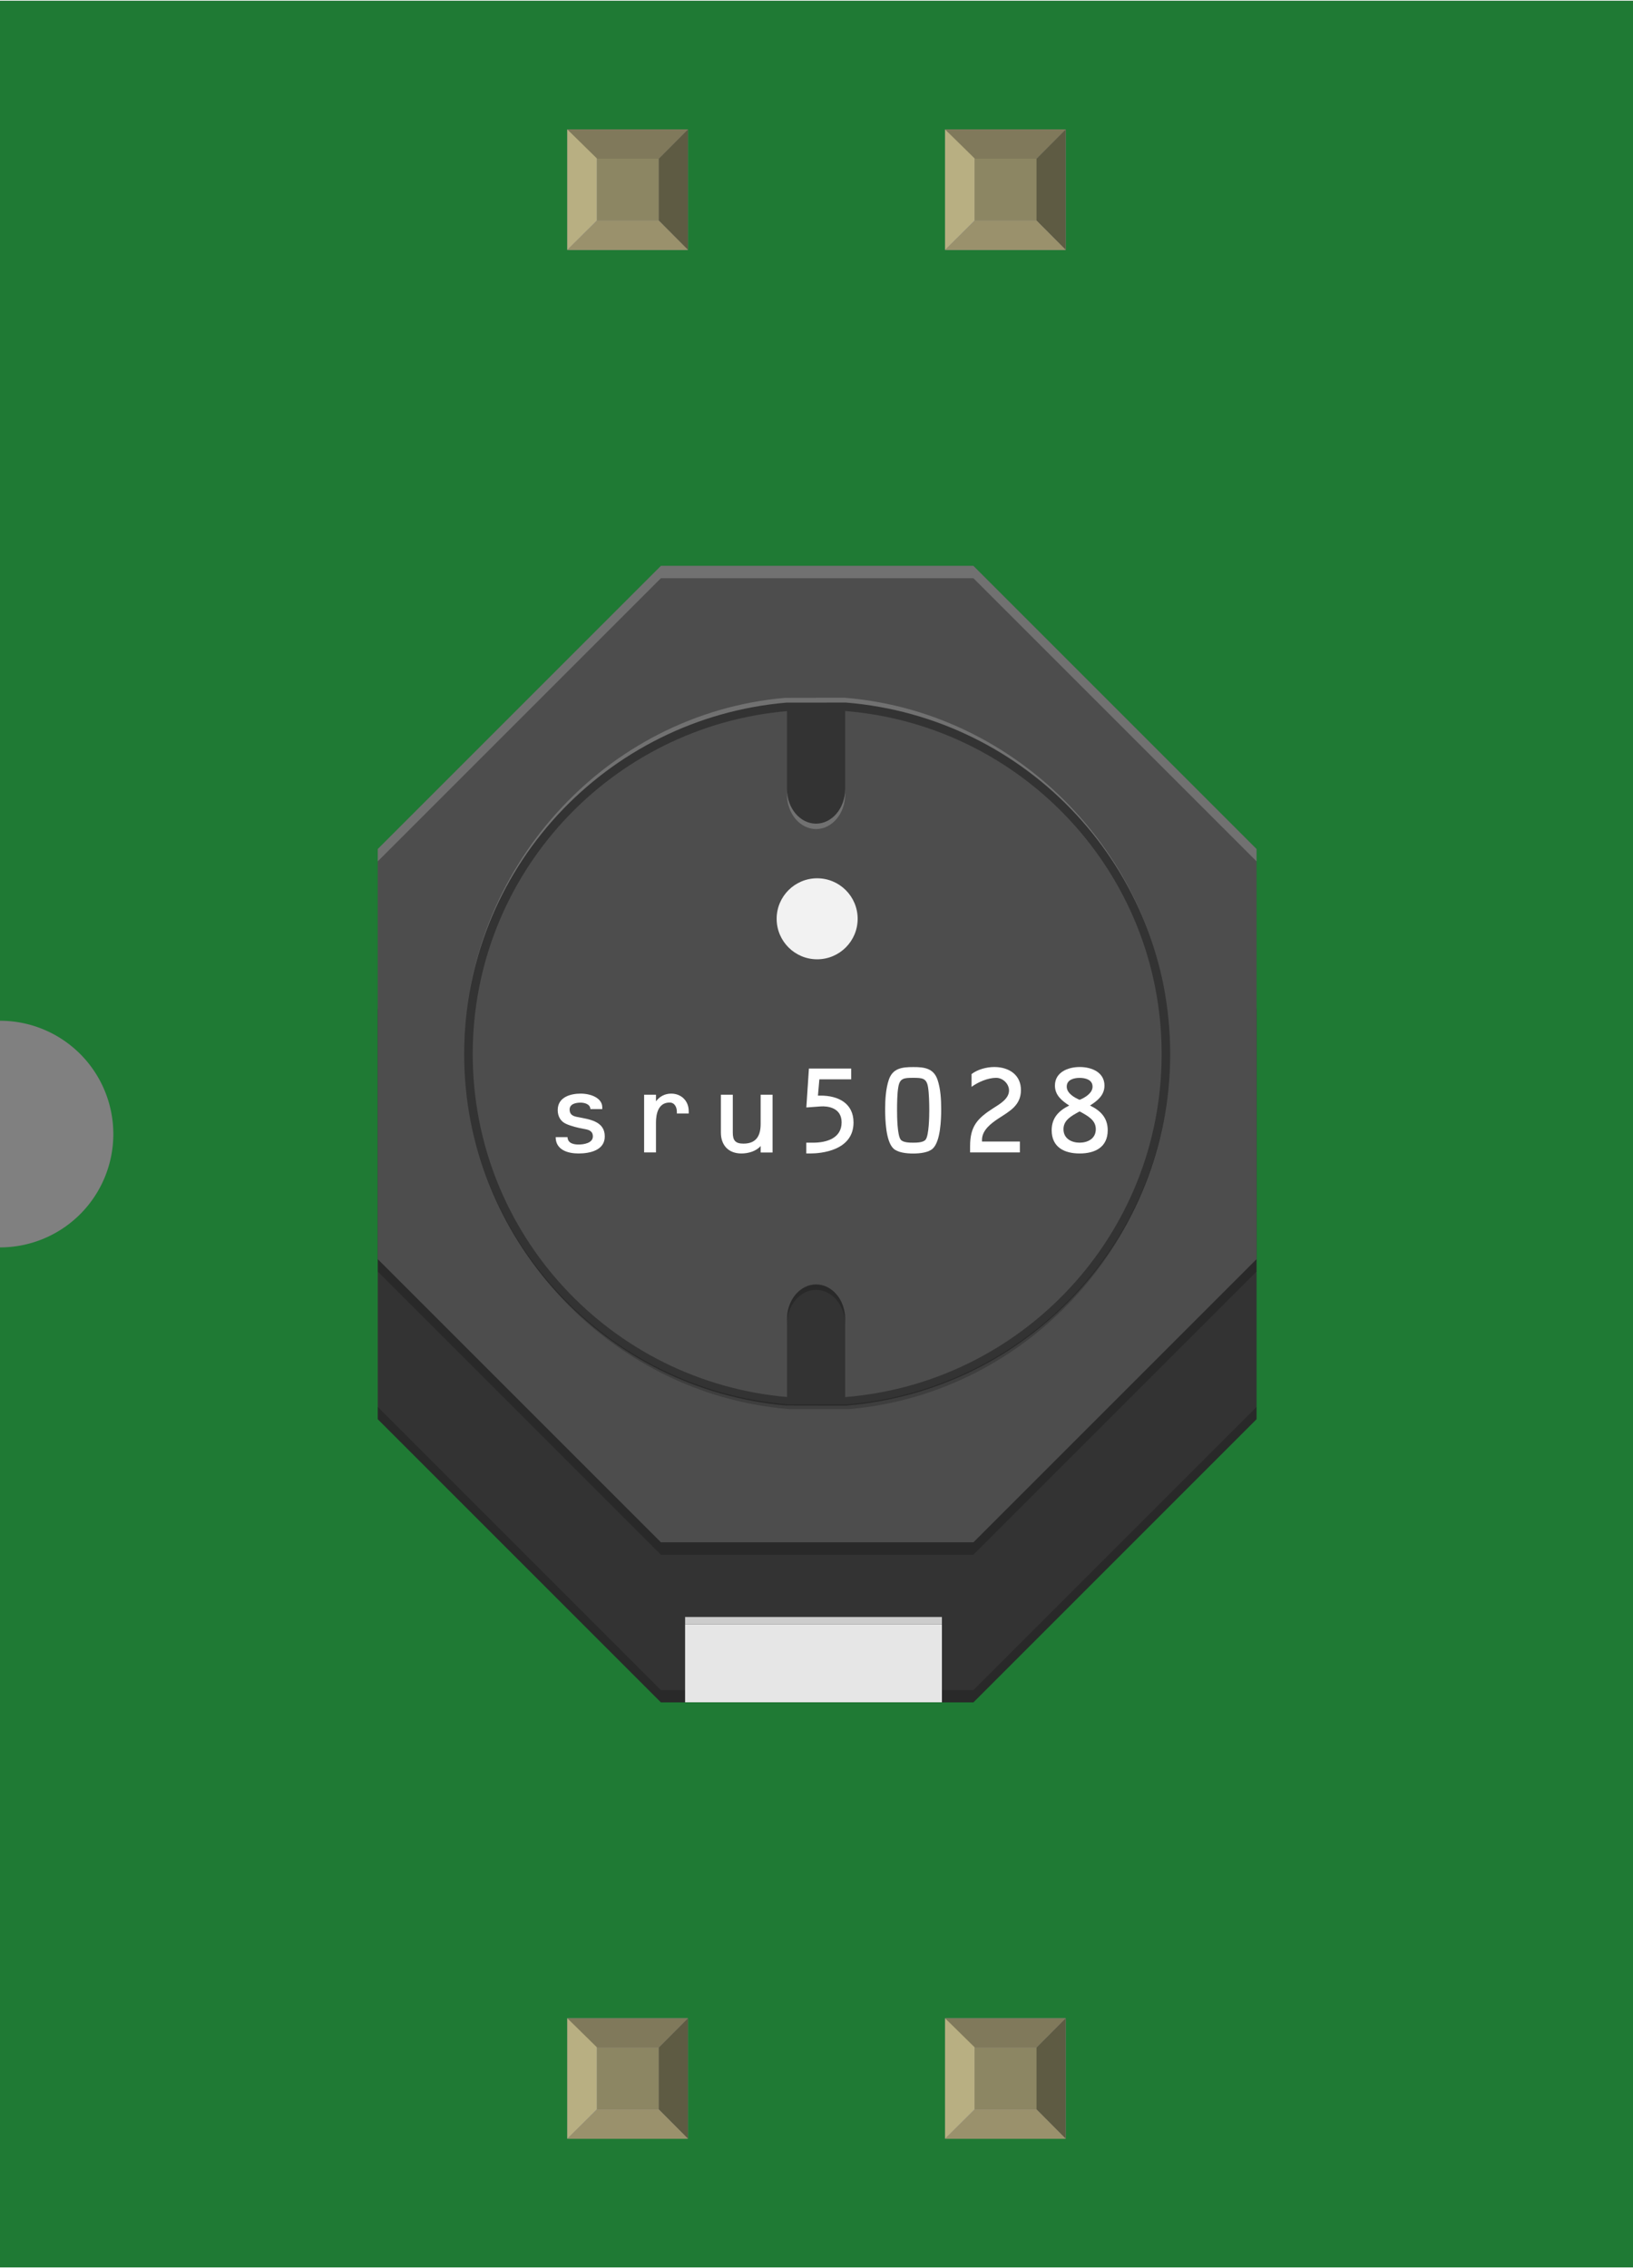 <?xml version='1.0' encoding='UTF-8' standalone='no'?>
<!-- Created with Fritzing (http://www.fritzing.org/) -->
<svg xmlns="http://www.w3.org/2000/svg" width="0.432in" x="0in" version="1.2" y="0in"  height="0.6in" viewBox="0 0 432.292 600" baseProfile="tiny" xmlns:svg="http://www.w3.org/2000/svg">
 <rect x="0" y="0" width="432.292" height="600" fill="#808080" stroke="none"/>
 <desc>Fritzing breadboard generated by brd2svg</desc>
 <g id="breadboard">
  <g id="icon">
   <path fill="#1F7A34" stroke="none" stroke-width="0" d="M0,0L0,270A30,30 0 0 1 0,330L0,600L432.292,600L432.292,0L0,0z"/>
   <g transform="translate(100,149.583)">
    <g>
     <g>
      <g id="silkscreen_2_">
       <polygon fill="#333333" points="0,225.875,74.958,300.833,157.681,300.833,232.639,225.875,232.639,117.319,157.681,42.361,74.958,42.361,0,117.319"/>
      </g>
      <g id="silkscreen_1_">
       <polygon fill="#4D4D4D" points="0,183.528,74.958,258.486,157.681,258.486,232.639,183.528,232.639,74.958,157.681,0,74.958,0,0,74.958"/>
       <polygon opacity="0.2" fill="#FFFFFF" points="232.639,78.236,232.639,74.958,157.681,0,74.958,0,0,74.958,0,78.236,74.958,3.278,157.681,3.278"/>
       <polygon opacity="0.2" points="0,186.806,74.958,261.764,157.681,261.764,232.639,186.806,232.639,183.528,157.681,258.486,74.958,258.486,0,183.528"/>
      </g>
      <path fill="#333333" d="M123.917,36.181L108.139,36.208C60.375,40.361,22.875,80.403,22.875,129.222c0,48.847,37.5,88.875,85.264,93.042l15.778,0.028c48.042,-3.889,85.861,-44.028,85.861,-93.069C209.778,80.194,171.958,40.056,123.917,36.181z"/>
      <path opacity="0.2" fill="#FFFFFF" d="M22.875,129.222c0,-48.833,37.194,-90.139,84.958,-94.278l15.764,-0.028c48.056,3.875,86.167,45.278,86.167,94.319l0,0c0,-49.028,-37.819,-89.167,-85.861,-93.042L108.139,36.208C60.375,40.361,22.875,80.403,22.875,129.222"/>
      <path opacity="0.2" d="M209.778,128.931c0,48.847,-37.208,90.139,-84.972,94.292L109.028,223.236c-48.042,-3.861,-86.153,-45.264,-86.153,-94.306l0,0c0,49.042,37.819,89.181,85.861,93.042l15.764,-0.014C172.264,217.806,209.778,177.778,209.778,128.931"/>
      <path fill="#4D4D4D" d="M123.722,38.431l0,20.708c0,5.014,-3.472,9.111,-7.694,9.111C111.806,68.25,108.333,64.153,108.333,59.139L108.333,38.458C61.722,42.514,25.139,81.569,25.139,129.222c0,47.681,36.597,86.75,83.208,90.792l0,-20.681c0,-5.014,3.472,-9.111,7.694,-9.111c4.236,0,7.694,4.097,7.694,9.111l0,20.708c46.889,-3.778,83.778,-42.958,83.778,-90.819C207.5,81.375,170.611,42.208,123.722,38.431z"/>
      <path opacity="0.2" d="M123.722,200.764c0,-5.014,-3.472,-9.111,-7.694,-9.111c-4.222,0,-7.694,4.097,-7.694,9.111l0,-1.431c0,-5.014,3.472,-9.111,7.694,-9.111c4.236,0,7.694,4.097,7.694,9.111"/>
      <path opacity="0.2" fill="#FFFFFF" d="M108.333,60.569c0,5.014,3.472,9.111,7.694,9.111c4.236,0,7.694,-4.097,7.694,-9.111L123.722,59.139c0,5.014,-3.472,9.111,-7.694,9.111C111.806,68.25,108.333,64.153,108.333,59.139"/>
      <circle fill="#F2F2F2" cx="116.319" cy="93.431" r="10.722"/>
     </g>
     <g>
      <path fill="#FFFFFF" d="M56.292,143.806c-0.056,-1.375,-1.653,-1.708,-2.597,-1.708c-1.139,0,-2.903,0.278,-2.903,1.833c0,1.319,0.861,1.736,2.014,1.958c3.083,0.611,7.292,1.042,7.292,5.153c0,3.708,-4,4.514,-6.958,4.514c-2.833,0,-6.042,-0.944,-6.042,-4.333l3.139,0c0.056,1.806,1.958,1.958,2.958,1.958c1.306,0,3.75,-0.361,3.75,-2.139c0,-1.556,-1.25,-1.806,-2.5,-2.014c-1.347,-0.25,-3.292,-0.708,-4.542,-1.292c-1.528,-0.639,-2.264,-2.069,-2.264,-3.667c0,-3.569,3.639,-4.361,6.056,-4.361c2.806,0,5.736,1.194,5.736,3.639l0,0.458L56.292,143.806z"/>
      <path fill="#FFFFFF" d="M73.653,141.667l0.069,0c0.944,-1.25,2.347,-1.958,3.958,-1.958c2.681,0,4.639,1.931,4.639,4.639l0,0.625L79.181,144.972l0,-0.458c0,-1.194,-0.583,-2.444,-1.917,-2.444c-3,0,-3.611,2.986,-3.611,5.306l0,7.903L70.514,155.278L70.514,140l3.139,0L73.653,141.667z"/>
      <path fill="#FFFFFF" d="M101.361,153.569C100.167,154.986,98.042,155.556,96.264,155.556c-3.458,0,-5.431,-2.222,-5.431,-5.542L90.833,140l3.153,0l0,10.014c0,2.069,0.667,2.931,2.833,2.931c3.389,0,4.542,-2.097,4.542,-5.194L101.361,140l3.153,0l0,15.292L101.361,155.292L101.361,153.569z"/>
      <path fill="#FFFFFF" d="M116.528,140.236l0.736,0c4.583,0,8.681,1.986,8.681,7.111c0,7.5,-8.708,8.208,-11.444,8.208L113.444,155.556l0,-2.861l1.806,0c3.569,0,7.542,-1.167,7.542,-5.375c0,-3.944,-3.764,-4.347,-5.556,-4.222l-3.778,0.278l0.681,-10.306l11.194,0l0,2.861L116.903,135.931L116.528,140.236z"/>
      <path fill="#FFFFFF" d="M148.181,136.028c0.819,2.417,0.972,5.25,0.972,7.792c0,2.708,-0.167,8.444,-2.194,10.403c-1.097,1.097,-3.486,1.347,-5.222,1.347c-1.778,0,-4.125,-0.25,-5.25,-1.347c-2.014,-1.958,-2.167,-7.694,-2.167,-10.403c0,-2.542,0.167,-5.375,0.972,-7.792c1.042,-3.028,3.444,-3.347,6.444,-3.347C144.694,132.667,147.139,133,148.181,136.028zM137.806,137.972c-0.306,1.681,-0.333,4.417,-0.333,6.167c0,1.611,0.056,6.556,0.944,7.722c0.569,0.792,2.278,0.833,3.319,0.833s2.75,-0.042,3.319,-0.833c0.861,-1.167,0.944,-6.097,0.944,-7.722c0,-1.75,-0.056,-4.486,-0.333,-6.167c-0.389,-2.347,-1.486,-2.444,-3.931,-2.444S138.194,135.625,137.806,137.972z"/>
      <path fill="#FFFFFF" d="M169.986,152.403l0,2.875L156.806,155.278l0,-1.681c0,-5.25,1.931,-7.347,6.194,-10.069c1.639,-1.042,4.111,-2.444,4.111,-4.639c0,-1.806,-1.639,-3.361,-3.417,-3.361c-2.153,0,-4.792,1.125,-6.5,2.389L157.194,134.528c1.653,-1.25,4,-1.861,6.014,-1.861c3.819,0,7.056,2.014,7.056,6.097c0,4.028,-2.931,5.569,-5.917,7.5c-1.986,1.319,-4.389,3.125,-4.389,5.681l0,0.444L169.986,152.389z"/>
      <path fill="#FFFFFF" d="M192.375,137.583c0,2.569,-1.875,4.028,-3.819,5.278c2.778,1.347,4.681,3.236,4.681,6.542c0,4.514,-3.389,6.153,-7.417,6.153c-4.056,0,-7.417,-1.639,-7.417,-6.153c0,-3.292,1.903,-5.194,4.639,-6.542c-1.917,-1.25,-3.778,-2.708,-3.778,-5.278c0,-3.542,3.444,-4.917,6.569,-4.917S192.375,134.042,192.375,137.583zM190.083,149.125c0,-2.417,-2.097,-3.514,-4.278,-4.708c-2.194,1.194,-4.278,2.292,-4.278,4.708c0,2.528,2.167,3.569,4.278,3.569S190.083,151.653,190.083,149.125zM182.389,137.861c0,1.75,2.042,2.931,3.417,3.486c1.375,-0.556,3.417,-1.736,3.417,-3.486c0,-1.861,-1.931,-2.319,-3.417,-2.319S182.389,136,182.389,137.861z"/>
     </g>
    </g>
    <polygon opacity="0.2" points="0,225.931,74.958,300.903,157.681,300.903,232.639,225.931,232.639,222.653,157.681,297.611,74.958,297.611,0,222.653"/>
    <rect width="67.986" x="81.361" y="280.208" fill="#E6E6E6" height="20.625"/>
    <rect width="67.986" x="81.361" y="278.25" fill="#CCCCCC" height="1.958"/>
   </g>
  </g>
  <g transform="translate(150.181,534.05)">
   <rect width="31.93" x="0" y="0" fill="#8D8C8C" height="31.9" id="connector0pin"/>
   <rect width="16.444" x="7.792" y="7.735" fill="#8C8663" height="16.415"/>
   <polygon fill="#B8AF82" points="0,31.9,7.792,24.137,7.792,6.972,0,0"/>
   <polygon fill="#80795B" points="24.208,7.763,7.903,7.763,0,0,31.93,0"/>
   <polygon fill="#5E5B43" points="24.208,24.137,24.208,7.763,31.93,0,31.93,31.9"/>
   <polygon fill="#9A916C" points="0,31.9,7.875,24.137,24.208,24.137,31.93,31.9"/>
  </g>
  <g transform="translate(150.181,34.05)">
   <rect width="31.93" x="0" y="0" fill="#8D8C8C" height="31.9" id="connector3pin"/>
   <rect width="16.444" x="7.792" y="7.735" fill="#8C8663" height="16.415"/>
   <polygon fill="#B8AF82" points="0,31.9,7.792,24.137,7.792,6.972,0,0"/>
   <polygon fill="#80795B" points="24.208,7.763,7.903,7.763,0,0,31.93,0"/>
   <polygon fill="#5E5B43" points="24.208,24.137,24.208,7.763,31.93,0,31.93,31.9"/>
   <polygon fill="#9A916C" points="0,31.9,7.875,24.137,24.208,24.137,31.93,31.9"/>
  </g>
  <g transform="translate(250.181,534.05)">
   <rect width="31.93" x="0" y="0" fill="#8D8C8C" height="31.9" id="connector1pin"/>
   <rect width="16.444" x="7.792" y="7.735" fill="#8C8663" height="16.415"/>
   <polygon fill="#B8AF82" points="0,31.9,7.792,24.137,7.792,6.972,0,0"/>
   <polygon fill="#80795B" points="24.208,7.763,7.903,7.763,0,0,31.93,0"/>
   <polygon fill="#5E5B43" points="24.208,24.137,24.208,7.763,31.93,0,31.93,31.9"/>
   <polygon fill="#9A916C" points="0,31.9,7.875,24.137,24.208,24.137,31.93,31.9"/>
  </g>
  <g transform="translate(250.181,34.05)">
   <rect width="31.93" x="0" y="0" fill="#8D8C8C" height="31.9" id="connector2pin"/>
   <rect width="16.444" x="7.792" y="7.735" fill="#8C8663" height="16.415"/>
   <polygon fill="#B8AF82" points="0,31.9,7.792,24.137,7.792,6.972,0,0"/>
   <polygon fill="#80795B" points="24.208,7.763,7.903,7.763,0,0,31.93,0"/>
   <polygon fill="#5E5B43" points="24.208,24.137,24.208,7.763,31.93,0,31.93,31.9"/>
   <polygon fill="#9A916C" points="0,31.9,7.875,24.137,24.208,24.137,31.93,31.9"/>
  </g>
 </g>
</svg>

